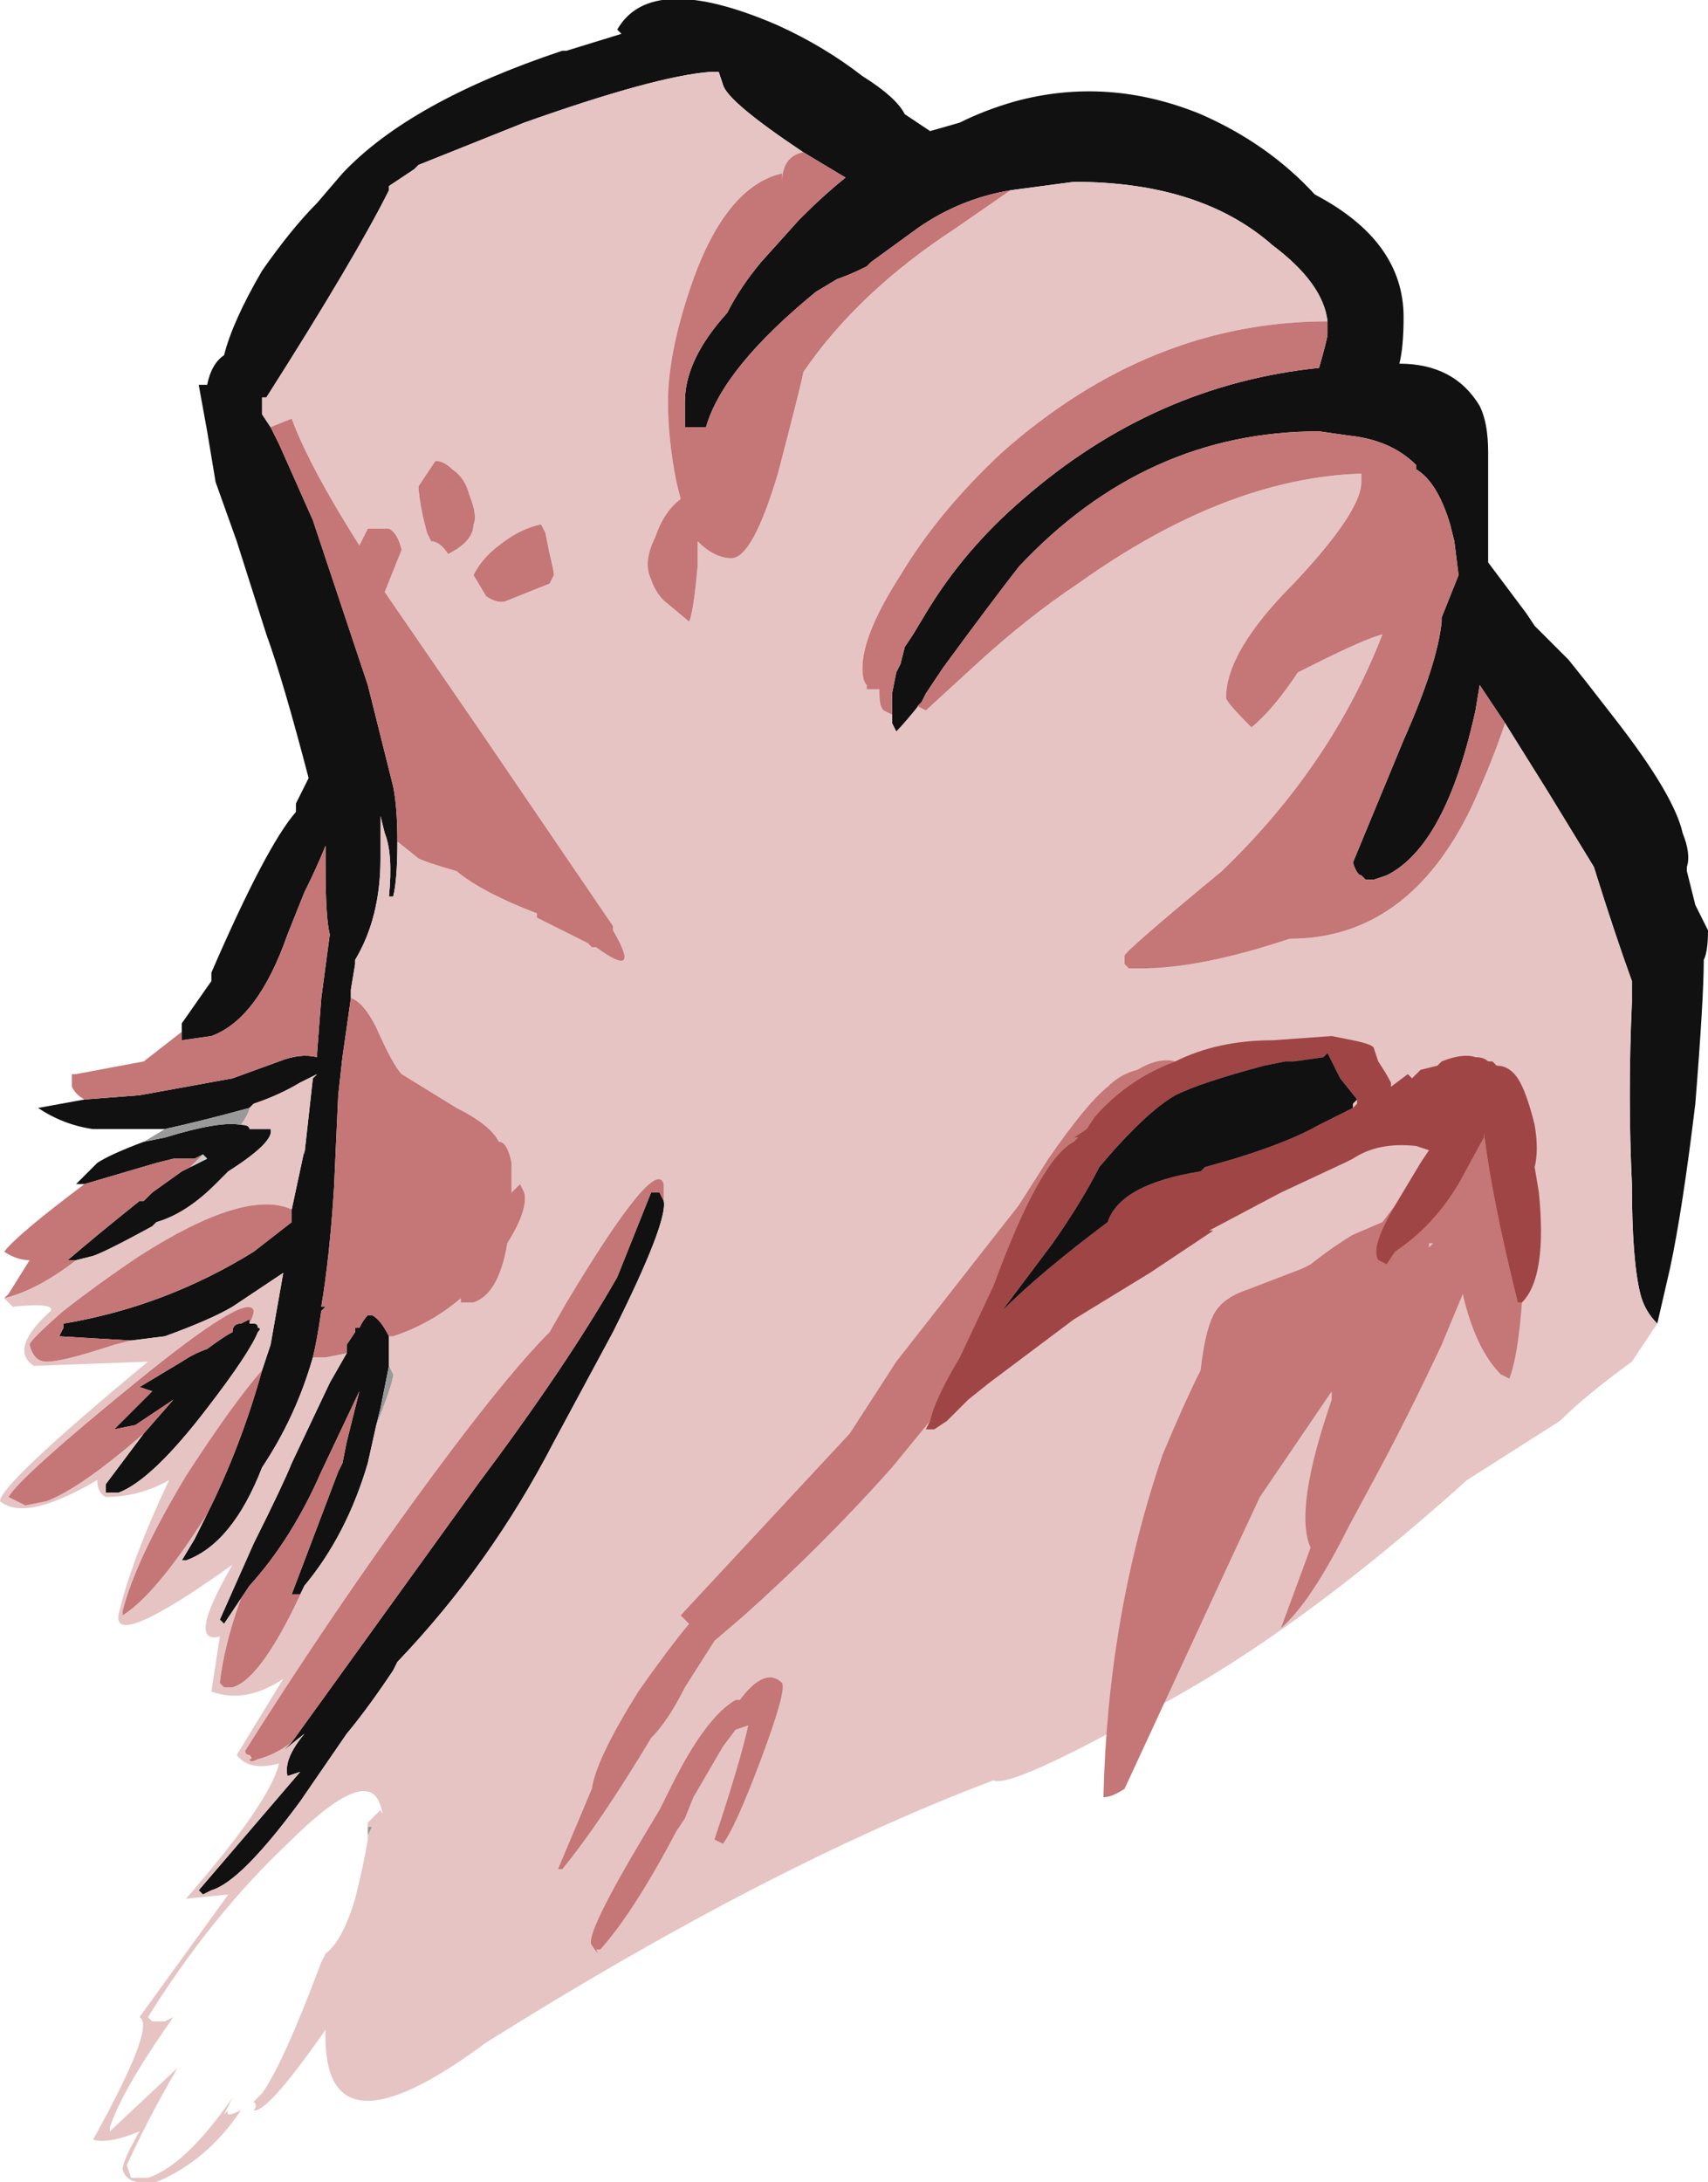 <?xml version="1.0" encoding="UTF-8" standalone="no"?>
<svg xmlns:ffdec="https://www.free-decompiler.com/flash" xmlns:xlink="http://www.w3.org/1999/xlink" ffdec:objectType="frame" height="180.6px" width="141.4px" xmlns="http://www.w3.org/2000/svg">
  <g transform="matrix(1.0, 0.0, 0.0, 1.0, 53.2, 89.95)">
    <use ffdec:characterId="308" height="25.8" transform="matrix(7.0, 0.0, 0.0, 7.0, -53.2, -89.95)" width="20.2" xlink:href="#shape0"/>
  </g>
  <defs>
    <g id="shape0" transform="matrix(1.0, 0.0, 0.0, 1.0, 7.6, 12.85)">
      <path d="M3.3 -4.55 Q3.1 -4.3 3.0 -4.2 L2.95 -4.3 2.95 -4.4 2.95 -4.65 3.0 -4.9 3.05 -5.0 3.1 -5.2 3.2 -5.35 3.35 -5.6 Q3.8 -6.35 4.5 -6.95 6.05 -8.3 8.0 -8.5 8.1 -8.85 8.1 -8.9 L8.1 -9.05 Q8.05 -9.5 7.45 -9.95 6.6 -10.7 5.1 -10.7 L4.35 -10.6 Q3.75 -10.5 3.25 -10.15 L2.7 -9.75 2.65 -9.7 Q2.45 -9.6 2.3 -9.55 L2.05 -9.4 Q0.95 -8.5 0.75 -7.8 L0.5 -7.8 0.5 -8.1 Q0.5 -8.6 1.0 -9.15 1.15 -9.45 1.4 -9.75 L1.85 -10.25 1.9 -10.3 Q2.15 -10.55 2.4 -10.75 L1.9 -11.05 Q1.0 -11.65 0.95 -11.85 L0.9 -12.0 0.8 -12.0 Q0.15 -11.95 -1.4 -11.4 L-2.65 -10.9 -2.7 -10.85 -3.0 -10.65 -3.0 -10.6 Q-3.4 -9.8 -4.45 -8.15 L-4.5 -8.15 -4.5 -7.95 -4.4 -7.8 -4.3 -7.6 -3.9 -6.7 -3.25 -4.75 -2.95 -3.55 Q-2.9 -3.3 -2.9 -2.9 -2.9 -2.45 -2.95 -2.25 L-3.0 -2.25 Q-2.95 -2.75 -3.05 -3.0 L-3.1 -3.2 -3.1 -2.7 Q-3.1 -2.0 -3.4 -1.5 L-3.4 -1.45 -3.45 -1.15 -3.45 -1.05 -3.55 -0.35 -3.6 0.1 -3.65 1.2 Q-3.7 2.0 -3.8 2.6 L-3.75 2.6 -3.8 2.65 Q-3.85 3.0 -3.9 3.2 -4.1 3.9 -4.5 4.5 -4.85 5.4 -5.4 5.6 L-5.45 5.6 -5.3 5.35 -5.15 5.05 Q-4.75 4.25 -4.5 3.35 L-4.4 3.05 -4.25 2.2 -4.85 2.6 Q-5.1 2.75 -5.65 2.95 L-6.05 3.0 -6.9 2.95 -6.85 2.85 -6.85 2.8 Q-5.65 2.6 -4.6 1.95 L-4.15 1.6 -4.15 1.45 -4.0 0.75 -4.0 0.8 -3.9 -0.1 -3.85 -0.15 -4.05 -0.05 Q-4.3 0.1 -4.6 0.2 L-4.65 0.25 Q-5.2 0.4 -5.65 0.5 L-6.5 0.5 Q-6.85 0.45 -7.15 0.25 L-6.6 0.15 -5.95 0.1 -4.85 -0.1 -4.3 -0.3 Q-4.05 -0.4 -3.85 -0.35 L-3.85 -0.4 -3.8 -1.05 -3.7 -1.8 Q-3.75 -2.0 -3.75 -2.6 L-3.75 -2.85 Q-3.85 -2.6 -4.0 -2.3 L-4.2 -1.8 Q-4.55 -0.8 -5.1 -0.6 L-5.45 -0.55 -5.45 -0.65 -5.45 -0.75 -5.1 -1.25 -5.1 -1.35 Q-4.45 -2.85 -4.1 -3.25 L-4.1 -3.35 -3.95 -3.65 Q-4.25 -4.8 -4.45 -5.35 L-4.8 -6.45 -5.05 -7.15 -5.15 -7.75 -5.25 -8.3 -5.15 -8.3 Q-5.1 -8.55 -4.95 -8.65 -4.85 -9.05 -4.5 -9.65 -4.15 -10.15 -3.85 -10.45 L-3.55 -10.8 Q-2.75 -11.65 -0.95 -12.25 L-0.9 -12.25 -0.25 -12.45 -0.3 -12.5 Q0.1 -13.2 1.6 -12.55 2.15 -12.3 2.6 -11.95 3.0 -11.7 3.1 -11.5 L3.4 -11.3 3.75 -11.4 Q4.05 -11.55 4.4 -11.65 5.5 -11.95 6.6 -11.5 7.4 -11.15 7.95 -10.55 9.0 -10.0 9.0 -9.1 9.0 -8.75 8.95 -8.55 9.6 -8.55 9.9 -8.05 10.0 -7.85 10.0 -7.5 L10.0 -6.2 10.45 -5.6 10.55 -5.45 10.95 -5.05 11.15 -4.8 11.5 -4.35 Q12.2 -3.45 12.3 -3.0 12.4 -2.75 12.35 -2.6 L12.35 -2.55 12.45 -2.15 12.6 -1.85 Q12.6 -1.6 12.55 -1.5 12.55 -1.05 12.45 0.2 12.3 1.45 12.15 2.15 L12.0 2.8 Q11.85 2.65 11.8 2.45 11.7 2.05 11.7 1.15 11.65 0.1 11.7 -1.0 L11.7 -1.25 Q11.5 -1.8 11.25 -2.6 L10.7 -3.5 10.2 -4.3 9.9 -4.75 9.85 -4.45 Q9.5 -2.85 8.8 -2.5 L8.65 -2.45 8.55 -2.45 8.5 -2.5 Q8.45 -2.5 8.4 -2.65 L9.0 -4.1 Q9.4 -5.0 9.45 -5.5 L9.45 -5.55 9.65 -6.05 9.6 -6.45 9.55 -6.65 Q9.4 -7.15 9.15 -7.3 L9.15 -7.35 Q8.85 -7.65 8.35 -7.7 L8.0 -7.75 Q5.95 -7.75 4.45 -6.15 4.1 -5.7 3.55 -4.95 L3.35 -4.65 3.3 -4.55 M-3.0 2.95 L-3.0 3.0 Q-3.0 3.1 -3.0 3.3 L-3.1 3.8 -3.15 4.0 -3.25 4.45 Q-3.5 5.3 -4.0 5.9 L-4.05 6.0 -4.15 6.0 -3.6 4.55 -3.55 4.45 -3.5 4.2 -3.35 3.6 -3.8 4.55 Q-4.15 5.35 -4.65 5.9 L-4.75 6.05 -4.95 6.35 -5.0 6.3 -4.6 5.4 Q-4.25 4.7 -4.15 4.45 L-3.7 3.5 -3.5 3.15 -3.5 3.05 -3.4 2.9 -3.4 2.85 -3.35 2.85 Q-3.3 2.75 -3.25 2.7 L-3.2 2.7 Q-3.1 2.75 -3.0 2.95 M-4.75 0.45 Q-4.65 0.45 -4.65 0.5 L-4.4 0.5 Q-4.35 0.65 -4.9 1.0 L-5.05 1.15 Q-5.4 1.5 -5.75 1.6 L-5.8 1.65 Q-6.35 1.95 -6.5 2.0 L-6.7 2.05 -6.8 2.05 Q-6.45 1.75 -5.95 1.35 L-5.9 1.35 -5.8 1.25 -5.45 1.0 -5.35 0.95 -5.15 0.85 -5.2 0.8 -5.3 0.85 -5.55 0.85 -5.75 0.9 -6.6 1.15 -6.7 1.15 -6.45 0.9 Q-6.3 0.8 -5.9 0.65 L-5.65 0.6 Q-5.0 0.4 -4.75 0.45 M-4.15 7.75 L-1.95 4.7 Q-0.9 3.3 -0.3 2.25 L0.1 1.25 0.2 1.25 0.25 1.35 Q0.3 1.6 -0.35 2.9 L-1.05 4.2 Q-1.8 5.65 -2.9 6.8 L-2.95 6.9 Q-3.25 7.35 -3.5 7.65 L-4.05 8.45 Q-4.75 9.4 -5.1 9.5 L-5.2 9.55 -5.25 9.5 -4.05 8.1 -4.2 8.15 Q-4.25 7.95 -4.0 7.65 L-4.25 7.85 -4.15 7.75 M-5.9 4.1 L-5.55 3.7 -6.0 4.0 -6.25 4.05 -5.8 3.6 -5.95 3.55 -5.45 3.25 Q-5.3 3.15 -5.15 3.1 -4.95 2.95 -4.85 2.9 -4.85 2.8 -4.75 2.8 L-4.65 2.75 -4.65 2.8 -4.6 2.8 Q-4.55 2.8 -4.55 2.85 -4.5 2.85 -4.55 2.9 -4.65 3.15 -5.15 3.8 -5.8 4.65 -6.2 4.8 L-6.35 4.8 -6.35 4.7 -5.9 4.1" fill="#111111" fill-rule="evenodd" stroke="none"/>
      <path d="M3.3 -4.55 L3.25 -4.5 3.35 -4.45 3.95 -5.0 Q4.55 -5.55 5.15 -5.95 6.9 -7.2 8.5 -7.25 L8.5 -7.15 Q8.5 -6.8 7.7 -5.95 6.9 -5.15 6.9 -4.6 6.9 -4.55 7.2 -4.25 7.45 -4.45 7.75 -4.9 L7.95 -5.0 Q8.55 -5.3 8.75 -5.35 8.15 -3.8 6.85 -2.55 5.7 -1.6 5.7 -1.55 L5.7 -1.45 5.75 -1.4 5.9 -1.4 Q6.6 -1.4 7.65 -1.75 9.05 -1.75 9.8 -3.3 10.05 -3.85 10.2 -4.3 L10.7 -3.5 11.25 -2.6 Q11.5 -1.8 11.7 -1.25 L11.7 -1.0 Q11.65 0.1 11.7 1.15 11.7 2.05 11.8 2.45 11.85 2.65 12.0 2.8 L11.7 3.25 Q11.15 3.65 10.85 3.95 L9.75 4.65 Q7.75 6.45 6.05 7.35 4.35 8.3 4.15 8.2 1.5 9.2 -1.85 11.3 -3.8 12.75 -3.75 11.15 -4.45 12.15 -4.6 12.1 -4.55 12.05 -4.6 12.0 -4.55 11.95 -4.5 11.9 -4.25 11.55 -3.8 10.35 L-3.75 10.25 Q-3.55 10.1 -3.4 9.6 -3.3 9.2 -3.25 8.9 L-3.25 8.85 -3.2 8.75 -3.25 8.75 -3.25 8.7 -3.1 8.55 Q-3.05 8.65 -3.1 8.5 -3.25 8.0 -4.2 8.95 -5.1 9.8 -5.85 11.0 L-5.8 11.05 -5.65 11.05 -5.55 11.0 Q-6.15 11.85 -6.3 12.3 L-6.3 12.35 -5.5 11.6 Q-5.85 12.2 -6.1 12.75 L-6.05 12.9 -5.85 12.9 Q-5.4 12.75 -4.85 11.95 L-4.95 12.15 -4.9 12.1 Q-4.95 12.2 -4.75 12.1 -5.15 12.7 -5.75 12.95 -6.1 13.0 -6.15 12.8 -6.15 12.7 -5.95 12.35 -6.3 12.5 -6.5 12.45 -5.75 11.1 -5.95 11.0 L-4.9 9.55 -5.4 9.6 Q-4.4 8.45 -4.3 8.0 -4.65 8.1 -4.8 7.9 L-4.25 7.0 Q-4.7 7.3 -5.1 7.15 L-5.0 6.5 Q-5.4 6.6 -4.85 5.65 -6.25 6.65 -6.2 6.25 -6.05 5.6 -5.6 4.65 -5.95 4.85 -6.35 4.85 -6.45 4.8 -6.45 4.65 -7.3 5.15 -7.6 4.9 -7.6 4.7 -5.85 3.25 L-7.2 3.3 Q-7.5 3.1 -7.0 2.65 -6.95 2.55 -7.45 2.6 L-7.55 2.5 Q-7.15 2.4 -6.7 2.05 L-6.5 2.0 Q-6.35 1.95 -5.8 1.65 L-5.75 1.6 Q-5.4 1.5 -5.05 1.15 L-4.9 1.0 Q-4.35 0.65 -4.4 0.5 L-4.65 0.5 Q-4.65 0.45 -4.75 0.45 -4.65 0.3 -4.65 0.25 L-4.6 0.2 Q-4.3 0.1 -4.05 -0.05 L-3.85 -0.15 -3.9 -0.1 -4.0 0.8 -4.0 0.75 -4.15 1.45 Q-4.7 1.2 -5.95 2.0 -6.4 2.3 -6.85 2.65 -7.25 3.0 -7.25 3.05 -7.2 3.25 -7.05 3.25 -6.85 3.25 -6.25 3.05 L-6.05 3.0 -5.65 2.95 Q-5.1 2.75 -4.85 2.6 L-4.25 2.2 -4.4 3.05 -4.5 3.35 Q-4.85 3.75 -5.4 4.6 -6.0 5.6 -6.15 6.2 L-6.15 6.25 Q-5.75 6.0 -5.15 5.05 L-5.3 5.35 -5.45 5.6 -5.4 5.6 Q-4.85 5.4 -4.5 4.5 -4.1 3.9 -3.9 3.2 L-3.75 3.2 -3.5 3.15 -3.7 3.5 -4.15 4.45 Q-4.25 4.7 -4.6 5.4 L-5.0 6.3 -4.95 6.35 -4.75 6.05 Q-4.95 6.6 -5.0 7.05 L-4.95 7.1 -4.85 7.1 Q-4.5 7.0 -4.0 5.9 -3.5 5.3 -3.25 4.45 L-3.15 4.0 Q-2.95 3.5 -2.95 3.4 L-3.0 3.3 Q-3.0 3.1 -3.0 3.0 L-3.0 2.95 -2.95 2.95 Q-2.5 2.8 -2.15 2.5 L-2.15 2.55 -2.0 2.55 Q-1.7 2.45 -1.6 1.85 -1.35 1.45 -1.4 1.25 L-1.45 1.15 -1.55 1.25 -1.55 0.9 Q-1.6 0.65 -1.7 0.65 -1.8 0.45 -2.2 0.25 L-2.85 -0.15 Q-2.95 -0.25 -3.15 -0.7 -3.3 -1.0 -3.45 -1.05 L-3.45 -1.15 -3.4 -1.45 -3.4 -1.5 Q-3.1 -2.0 -3.1 -2.7 L-3.1 -3.2 -3.05 -3.0 Q-2.95 -2.75 -3.0 -2.25 L-2.95 -2.25 Q-2.9 -2.45 -2.9 -2.9 L-2.65 -2.7 Q-2.55 -2.65 -2.2 -2.55 -1.9 -2.3 -1.25 -2.05 L-1.25 -2.0 -0.65 -1.7 -0.6 -1.65 -0.55 -1.65 Q0.0 -1.25 -0.35 -1.85 L-0.35 -1.9 -1.95 -4.25 -3.05 -5.85 -2.85 -6.35 Q-2.9 -6.55 -3.0 -6.6 L-3.25 -6.6 -3.35 -6.4 Q-3.95 -7.35 -4.15 -7.9 L-4.4 -7.8 -4.5 -7.95 -4.5 -8.15 -4.45 -8.15 Q-3.4 -9.8 -3.0 -10.6 L-3.0 -10.65 -2.7 -10.85 -2.65 -10.9 -1.4 -11.4 Q0.15 -11.95 0.8 -12.0 L0.9 -12.0 0.95 -11.85 Q1.0 -11.65 1.9 -11.05 1.65 -11.0 1.65 -10.7 L1.65 -10.8 Q1.0 -10.65 0.6 -9.55 0.3 -8.7 0.3 -8.1 0.3 -7.65 0.4 -7.15 L0.45 -6.95 Q0.25 -6.8 0.15 -6.5 0.0 -6.2 0.1 -6.0 0.15 -5.85 0.25 -5.75 L0.55 -5.5 Q0.6 -5.6 0.65 -6.15 L0.65 -6.45 Q0.85 -6.25 1.05 -6.25 1.3 -6.25 1.6 -7.25 1.9 -8.4 1.9 -8.45 2.55 -9.4 3.7 -10.15 L4.35 -10.6 5.1 -10.7 Q6.6 -10.7 7.45 -9.95 8.05 -9.5 8.1 -9.05 6.0 -9.05 4.25 -7.5 3.5 -6.8 3.05 -6.05 2.6 -5.35 2.6 -4.95 2.6 -4.8 2.65 -4.75 L2.65 -4.7 2.8 -4.7 2.8 -4.65 Q2.8 -4.5 2.85 -4.45 L2.95 -4.4 2.95 -4.3 3.0 -4.2 Q3.1 -4.3 3.3 -4.55 M0.25 1.35 L0.25 1.15 Q0.15 0.8 -0.9 2.55 L-1.1 2.9 Q-1.55 3.35 -2.3 4.35 -3.5 5.95 -4.7 7.85 -4.7 7.9 -4.65 7.9 -4.6 7.95 -4.65 7.95 -4.65 8.0 -4.55 7.95 -4.35 7.9 -4.15 7.75 L-4.25 7.85 -4.0 7.65 Q-4.25 7.95 -4.2 8.15 L-4.05 8.1 -5.25 9.5 -5.2 9.55 -5.1 9.5 Q-4.75 9.4 -4.05 8.45 L-3.5 7.65 Q-3.25 7.35 -2.95 6.9 L-2.9 6.8 Q-1.8 5.65 -1.05 4.2 L-0.35 2.9 Q0.3 1.6 0.25 1.35 M-2.65 -7.1 Q-2.65 -7.0 -2.6 -6.75 L-2.55 -6.55 -2.5 -6.45 Q-2.4 -6.45 -2.3 -6.3 -2.0 -6.45 -2.0 -6.65 -1.95 -6.75 -2.05 -7.0 -2.1 -7.2 -2.25 -7.3 -2.35 -7.4 -2.45 -7.4 L-2.65 -7.1 M-1.05 -6.05 Q-1.05 -6.1 -1.1 -6.3 L-1.15 -6.55 -1.2 -6.65 Q-1.45 -6.6 -1.7 -6.4 -1.9 -6.25 -2.0 -6.05 L-1.85 -5.8 Q-1.7 -5.7 -1.6 -5.75 L-1.1 -5.95 -1.05 -6.05 M-5.9 4.1 L-6.35 4.7 -6.35 4.8 -6.2 4.8 Q-5.8 4.65 -5.15 3.8 -4.65 3.15 -4.55 2.9 -4.5 2.85 -4.55 2.85 -4.55 2.8 -4.6 2.8 L-4.65 2.8 Q-4.6 2.7 -4.6 2.65 -4.65 2.4 -6.0 3.5 -7.35 4.6 -7.5 4.85 L-7.3 4.95 -7.05 4.9 Q-6.65 4.75 -5.9 4.1" fill="#e6c4c4" fill-rule="evenodd" stroke="none"/>
      <path d="M10.2 -4.3 Q10.05 -3.85 9.8 -3.3 9.05 -1.75 7.65 -1.75 6.6 -1.4 5.9 -1.4 L5.75 -1.4 5.7 -1.45 5.7 -1.55 Q5.7 -1.6 6.85 -2.55 8.15 -3.8 8.75 -5.35 8.55 -5.3 7.95 -5.0 L7.75 -4.9 Q7.45 -4.45 7.2 -4.25 6.9 -4.55 6.9 -4.6 6.9 -5.15 7.7 -5.95 8.5 -6.8 8.5 -7.15 L8.5 -7.25 Q6.9 -7.2 5.15 -5.95 4.55 -5.55 3.95 -5.0 L3.35 -4.45 3.25 -4.5 3.3 -4.55 3.35 -4.65 3.55 -4.95 Q4.1 -5.7 4.45 -6.15 5.95 -7.75 8.0 -7.75 L8.35 -7.7 Q8.85 -7.65 9.15 -7.35 L9.15 -7.3 Q9.4 -7.15 9.55 -6.65 L9.6 -6.45 9.65 -6.05 9.45 -5.55 9.45 -5.5 Q9.4 -5.0 9.0 -4.1 L8.4 -2.65 Q8.45 -2.5 8.5 -2.5 L8.55 -2.45 8.65 -2.45 8.8 -2.5 Q9.5 -2.85 9.85 -4.45 L9.9 -4.75 10.2 -4.3 M2.95 -4.4 L2.85 -4.45 Q2.8 -4.5 2.8 -4.65 L2.8 -4.7 2.65 -4.7 2.65 -4.75 Q2.6 -4.8 2.6 -4.95 2.6 -5.35 3.05 -6.05 3.5 -6.8 4.25 -7.5 6.0 -9.05 8.1 -9.05 L8.1 -8.9 Q8.1 -8.85 8.0 -8.5 6.05 -8.3 4.5 -6.95 3.8 -6.35 3.35 -5.6 L3.2 -5.35 3.1 -5.2 3.05 -5.0 3.0 -4.9 2.95 -4.65 2.95 -4.4 M4.35 -10.6 L3.7 -10.15 Q2.55 -9.4 1.9 -8.45 1.9 -8.4 1.6 -7.25 1.3 -6.25 1.05 -6.25 0.85 -6.25 0.65 -6.45 L0.65 -6.15 Q0.6 -5.6 0.55 -5.5 L0.25 -5.75 Q0.15 -5.85 0.1 -6.0 0.0 -6.2 0.15 -6.5 0.25 -6.8 0.45 -6.95 L0.4 -7.15 Q0.3 -7.65 0.3 -8.1 0.3 -8.7 0.6 -9.55 1.0 -10.65 1.65 -10.8 L1.65 -10.7 Q1.65 -11.0 1.9 -11.05 L2.4 -10.75 Q2.15 -10.55 1.9 -10.3 L1.85 -10.25 1.4 -9.75 Q1.15 -9.45 1.0 -9.15 0.5 -8.6 0.5 -8.1 L0.5 -7.8 0.75 -7.8 Q0.95 -8.5 2.05 -9.4 L2.3 -9.55 Q2.45 -9.6 2.65 -9.7 L2.7 -9.75 3.25 -10.15 Q3.75 -10.5 4.35 -10.6 M-4.4 -7.8 L-4.15 -7.9 Q-3.95 -7.35 -3.35 -6.4 L-3.25 -6.6 -3.0 -6.6 Q-2.9 -6.55 -2.85 -6.35 L-3.05 -5.85 -1.95 -4.25 -0.35 -1.9 -0.35 -1.85 Q0.0 -1.25 -0.55 -1.65 L-0.6 -1.65 -0.65 -1.7 -1.25 -2.0 -1.25 -2.05 Q-1.9 -2.3 -2.2 -2.55 -2.55 -2.65 -2.65 -2.7 L-2.9 -2.9 Q-2.9 -3.3 -2.95 -3.55 L-3.25 -4.75 -3.9 -6.7 -4.3 -7.6 -4.4 -7.8 M-3.45 -1.05 Q-3.3 -1.0 -3.15 -0.7 -2.95 -0.25 -2.85 -0.15 L-2.2 0.25 Q-1.8 0.45 -1.7 0.65 -1.6 0.65 -1.55 0.9 L-1.55 1.25 -1.45 1.15 -1.4 1.25 Q-1.35 1.45 -1.6 1.85 -1.7 2.45 -2.0 2.55 L-2.15 2.55 -2.15 2.5 Q-2.5 2.8 -2.95 2.95 L-3.0 2.95 Q-3.1 2.75 -3.2 2.7 L-3.25 2.7 Q-3.3 2.75 -3.35 2.85 L-3.4 2.85 -3.4 2.9 -3.5 3.05 -3.5 3.15 -3.75 3.2 -3.9 3.2 Q-3.85 3.0 -3.8 2.65 L-3.75 2.6 -3.8 2.6 Q-3.7 2.0 -3.65 1.2 L-3.6 0.1 -3.55 -0.35 -3.45 -1.05 M-4.0 5.9 Q-4.5 7.0 -4.85 7.1 L-4.95 7.1 -5.0 7.05 Q-4.95 6.6 -4.75 6.05 L-4.65 5.9 Q-4.15 5.35 -3.8 4.55 L-3.35 3.6 -3.5 4.2 -3.55 4.45 -3.6 4.55 -4.15 6.0 -4.05 6.0 -4.0 5.9 M-5.15 5.05 Q-5.75 6.0 -6.15 6.25 L-6.15 6.2 Q-6.0 5.6 -5.4 4.6 -4.85 3.75 -4.5 3.35 -4.75 4.25 -5.15 5.05 M-6.05 3.0 L-6.25 3.05 Q-6.85 3.25 -7.05 3.25 -7.2 3.25 -7.25 3.05 -7.25 3.0 -6.85 2.65 -6.4 2.3 -5.95 2.0 -4.7 1.2 -4.15 1.45 L-4.15 1.6 -4.6 1.95 Q-5.65 2.6 -6.85 2.8 L-6.85 2.85 -6.9 2.95 -6.05 3.0 M-6.7 2.05 Q-7.15 2.4 -7.55 2.5 L-7.5 2.45 -7.25 2.05 Q-7.4 2.05 -7.55 1.95 -7.4 1.75 -6.6 1.15 L-5.75 0.9 -5.55 0.85 -5.3 0.85 -5.2 0.8 -5.35 0.95 -5.45 1.0 -5.8 1.25 -5.9 1.35 -5.95 1.35 Q-6.45 1.75 -6.8 2.05 L-6.7 2.05 M0.25 1.35 L0.2 1.25 0.1 1.25 -0.3 2.25 Q-0.9 3.3 -1.95 4.7 L-4.15 7.75 Q-4.35 7.9 -4.55 7.95 -4.65 8.0 -4.65 7.95 -4.6 7.95 -4.65 7.9 -4.7 7.9 -4.7 7.85 -3.5 5.95 -2.3 4.35 -1.55 3.35 -1.1 2.9 L-0.9 2.55 Q0.15 0.8 0.25 1.15 L0.25 1.35 M-2.65 -7.1 L-2.45 -7.4 Q-2.35 -7.4 -2.25 -7.3 -2.1 -7.2 -2.05 -7.0 -1.95 -6.75 -2.0 -6.65 -2.0 -6.45 -2.3 -6.3 -2.4 -6.45 -2.5 -6.45 L-2.55 -6.55 -2.6 -6.75 Q-2.65 -7.0 -2.65 -7.1 M-6.6 0.15 Q-6.7 0.1 -6.75 0.0 L-6.75 -0.15 -6.7 -0.15 -5.9 -0.3 -5.45 -0.65 -5.45 -0.55 -5.1 -0.6 Q-4.55 -0.8 -4.2 -1.8 L-4.0 -2.3 Q-3.85 -2.6 -3.75 -2.85 L-3.75 -2.6 Q-3.75 -2.0 -3.7 -1.8 L-3.8 -1.05 -3.85 -0.4 -3.85 -0.35 Q-4.05 -0.4 -4.3 -0.3 L-4.85 -0.1 -5.95 0.1 -6.6 0.15 M-1.05 -6.05 L-1.1 -5.95 -1.6 -5.75 Q-1.7 -5.7 -1.85 -5.8 L-2.0 -6.05 Q-1.9 -6.25 -1.7 -6.4 -1.45 -6.6 -1.2 -6.65 L-1.15 -6.55 -1.1 -6.3 Q-1.05 -6.1 -1.05 -6.05 M-2.85 2.15 L-2.85 2.15 M-4.65 2.8 L-4.65 2.75 -4.75 2.8 Q-4.85 2.8 -4.85 2.9 -4.95 2.95 -5.15 3.1 -5.3 3.15 -5.45 3.25 L-5.95 3.55 -5.8 3.6 -6.25 4.05 -6.0 4.0 -5.55 3.7 -5.9 4.1 Q-6.65 4.75 -7.05 4.9 L-7.3 4.95 -7.5 4.85 Q-7.35 4.6 -6.0 3.5 -4.65 2.4 -4.6 2.65 -4.6 2.7 -4.65 2.8" fill="#c57676" fill-rule="evenodd" stroke="none"/>
      <path d="M-3.85 -0.35 L-3.85 -0.4 -3.85 -0.35 M-2.85 2.15 L-2.85 2.15 M-5.2 0.8 L-5.15 0.85 -5.35 0.95 -5.2 0.8 M-3.75 2.6 L-3.8 2.65 -3.75 2.6" fill="#cccccc" fill-rule="evenodd" stroke="none"/>
      <path d="M-3.0 3.3 L-2.95 3.4 Q-2.95 3.5 -3.15 4.0 L-3.1 3.8 -3.0 3.3 M-4.65 0.25 Q-4.65 0.3 -4.75 0.45 -5.0 0.4 -5.65 0.6 L-5.9 0.65 -5.65 0.5 Q-5.2 0.4 -4.65 0.25 M-3.25 8.75 L-3.2 8.75 -3.25 8.85 -3.25 8.75" fill="#999999" fill-rule="evenodd" stroke="none"/>
      <path d="M3.4 3.95 L2.95 4.5 Q2.15 5.4 1.2 6.25 L0.85 6.55 0.5 7.1 Q0.3 7.5 0.1 7.7 -0.5 8.7 -0.95 9.25 L-1.0 9.25 -0.6 8.3 Q-0.55 7.95 -0.05 7.15 0.3 6.65 0.55 6.35 L0.45 6.25 2.45 4.1 3.0 3.25 4.45 1.4 4.8 0.85 Q5.25 0.2 5.5 0.0 5.65 -0.15 5.85 -0.2 6.1 -0.35 6.3 -0.3 5.75 -0.1 5.35 0.35 L5.25 0.5 5.1 0.6 5.15 0.6 5.1 0.65 Q4.7 0.85 4.15 2.35 L3.75 3.2 Q3.45 3.7 3.4 3.95 M10.4 2.55 Q10.35 3.2 10.25 3.45 L10.15 3.4 Q9.85 3.1 9.7 2.45 L9.45 3.05 Q9.05 3.9 8.7 4.55 L8.35 5.2 Q7.9 6.1 7.55 6.4 L7.9 5.45 Q7.7 5.0 8.15 3.7 L8.15 3.6 7.3 4.85 6.95 5.6 5.7 8.3 Q5.55 8.4 5.45 8.4 5.5 6.25 6.15 4.35 6.4 3.75 6.6 3.35 6.65 2.9 6.75 2.7 6.85 2.5 7.15 2.4 L7.8 2.15 7.9 2.1 Q8.15 1.9 8.4 1.75 L8.75 1.6 8.9 1.4 Q8.6 1.9 8.7 2.05 L8.8 2.1 8.9 1.95 Q9.35 1.65 9.65 1.15 L9.95 0.6 9.95 0.55 Q10.05 1.35 10.35 2.55 L10.4 2.55 M1.1 7.25 L1.15 7.25 Q1.45 6.85 1.65 7.05 1.7 7.15 1.4 7.95 1.1 8.75 0.95 8.95 L0.85 8.9 Q1.15 8.0 1.25 7.55 L1.1 7.6 0.95 7.8 0.6 8.4 0.5 8.65 0.4 8.8 Q-0.1 9.75 -0.5 10.2 L-0.55 10.2 Q-0.5 10.3 -0.6 10.15 -0.7 10.05 0.05 8.8 L0.2 8.55 0.35 8.25 Q0.75 7.45 1.1 7.25 M9.35 1.85 L9.3 1.85 9.3 1.9 9.35 1.85" fill="#c57676" fill-rule="evenodd" stroke="none"/>
      <path d="M3.4 3.95 Q3.45 3.7 3.75 3.2 L4.15 2.35 Q4.7 0.85 5.1 0.65 L5.15 0.6 5.1 0.6 5.25 0.5 5.35 0.35 Q5.75 -0.1 6.3 -0.3 6.8 -0.55 7.45 -0.55 L8.15 -0.6 8.4 -0.55 Q8.65 -0.5 8.65 -0.45 L8.7 -0.3 Q8.8 -0.15 8.85 -0.05 L8.85 0.0 9.05 -0.15 9.1 -0.1 9.2 -0.2 9.4 -0.25 9.45 -0.3 Q9.7 -0.4 9.85 -0.35 9.95 -0.35 10.0 -0.3 L10.05 -0.3 10.1 -0.25 Q10.25 -0.25 10.35 -0.1 10.45 0.05 10.55 0.45 10.6 0.75 10.55 0.95 L10.6 1.25 Q10.7 2.25 10.4 2.55 L10.35 2.55 Q10.05 1.35 9.95 0.55 L9.95 0.6 9.65 1.15 Q9.35 1.65 8.9 1.95 L8.8 2.1 8.7 2.05 Q8.6 1.9 8.9 1.4 L9.2 0.9 9.3 0.75 9.15 0.7 Q8.7 0.65 8.4 0.85 L8.3 0.9 7.55 1.25 6.7 1.7 6.75 1.7 6.0 2.2 5.1 2.75 4.1 3.5 3.85 3.7 3.6 3.95 3.45 4.05 3.4 4.05 3.35 4.05 3.4 3.95 M8.45 0.15 L8.25 -0.1 8.1 -0.4 8.05 -0.35 7.7 -0.3 7.6 -0.3 7.35 -0.25 Q6.6 -0.05 6.3 0.1 5.95 0.3 5.4 0.95 5.2 1.35 4.85 1.85 L4.25 2.65 Q4.7 2.2 5.5 1.6 5.65 1.15 6.6 1.0 L6.65 0.95 7.0 0.85 Q7.65 0.65 8.0 0.45 L8.4 0.25 8.45 0.2 8.45 0.15 M9.8 0.2 L9.8 0.2" fill="#a04545" fill-rule="evenodd" stroke="none"/>
      <path d="M8.4 0.25 L8.0 0.45 Q7.65 0.65 7.0 0.85 L6.65 0.95 6.6 1.0 Q5.65 1.15 5.5 1.6 4.7 2.2 4.25 2.65 L4.85 1.85 Q5.2 1.35 5.4 0.95 5.95 0.3 6.3 0.1 6.6 -0.05 7.35 -0.25 L7.6 -0.3 7.7 -0.3 8.05 -0.35 8.1 -0.4 8.25 -0.1 8.45 0.15 8.4 0.2 8.4 0.25" fill="#111111" fill-rule="evenodd" stroke="none"/>
    </g>
  </defs>
</svg>

